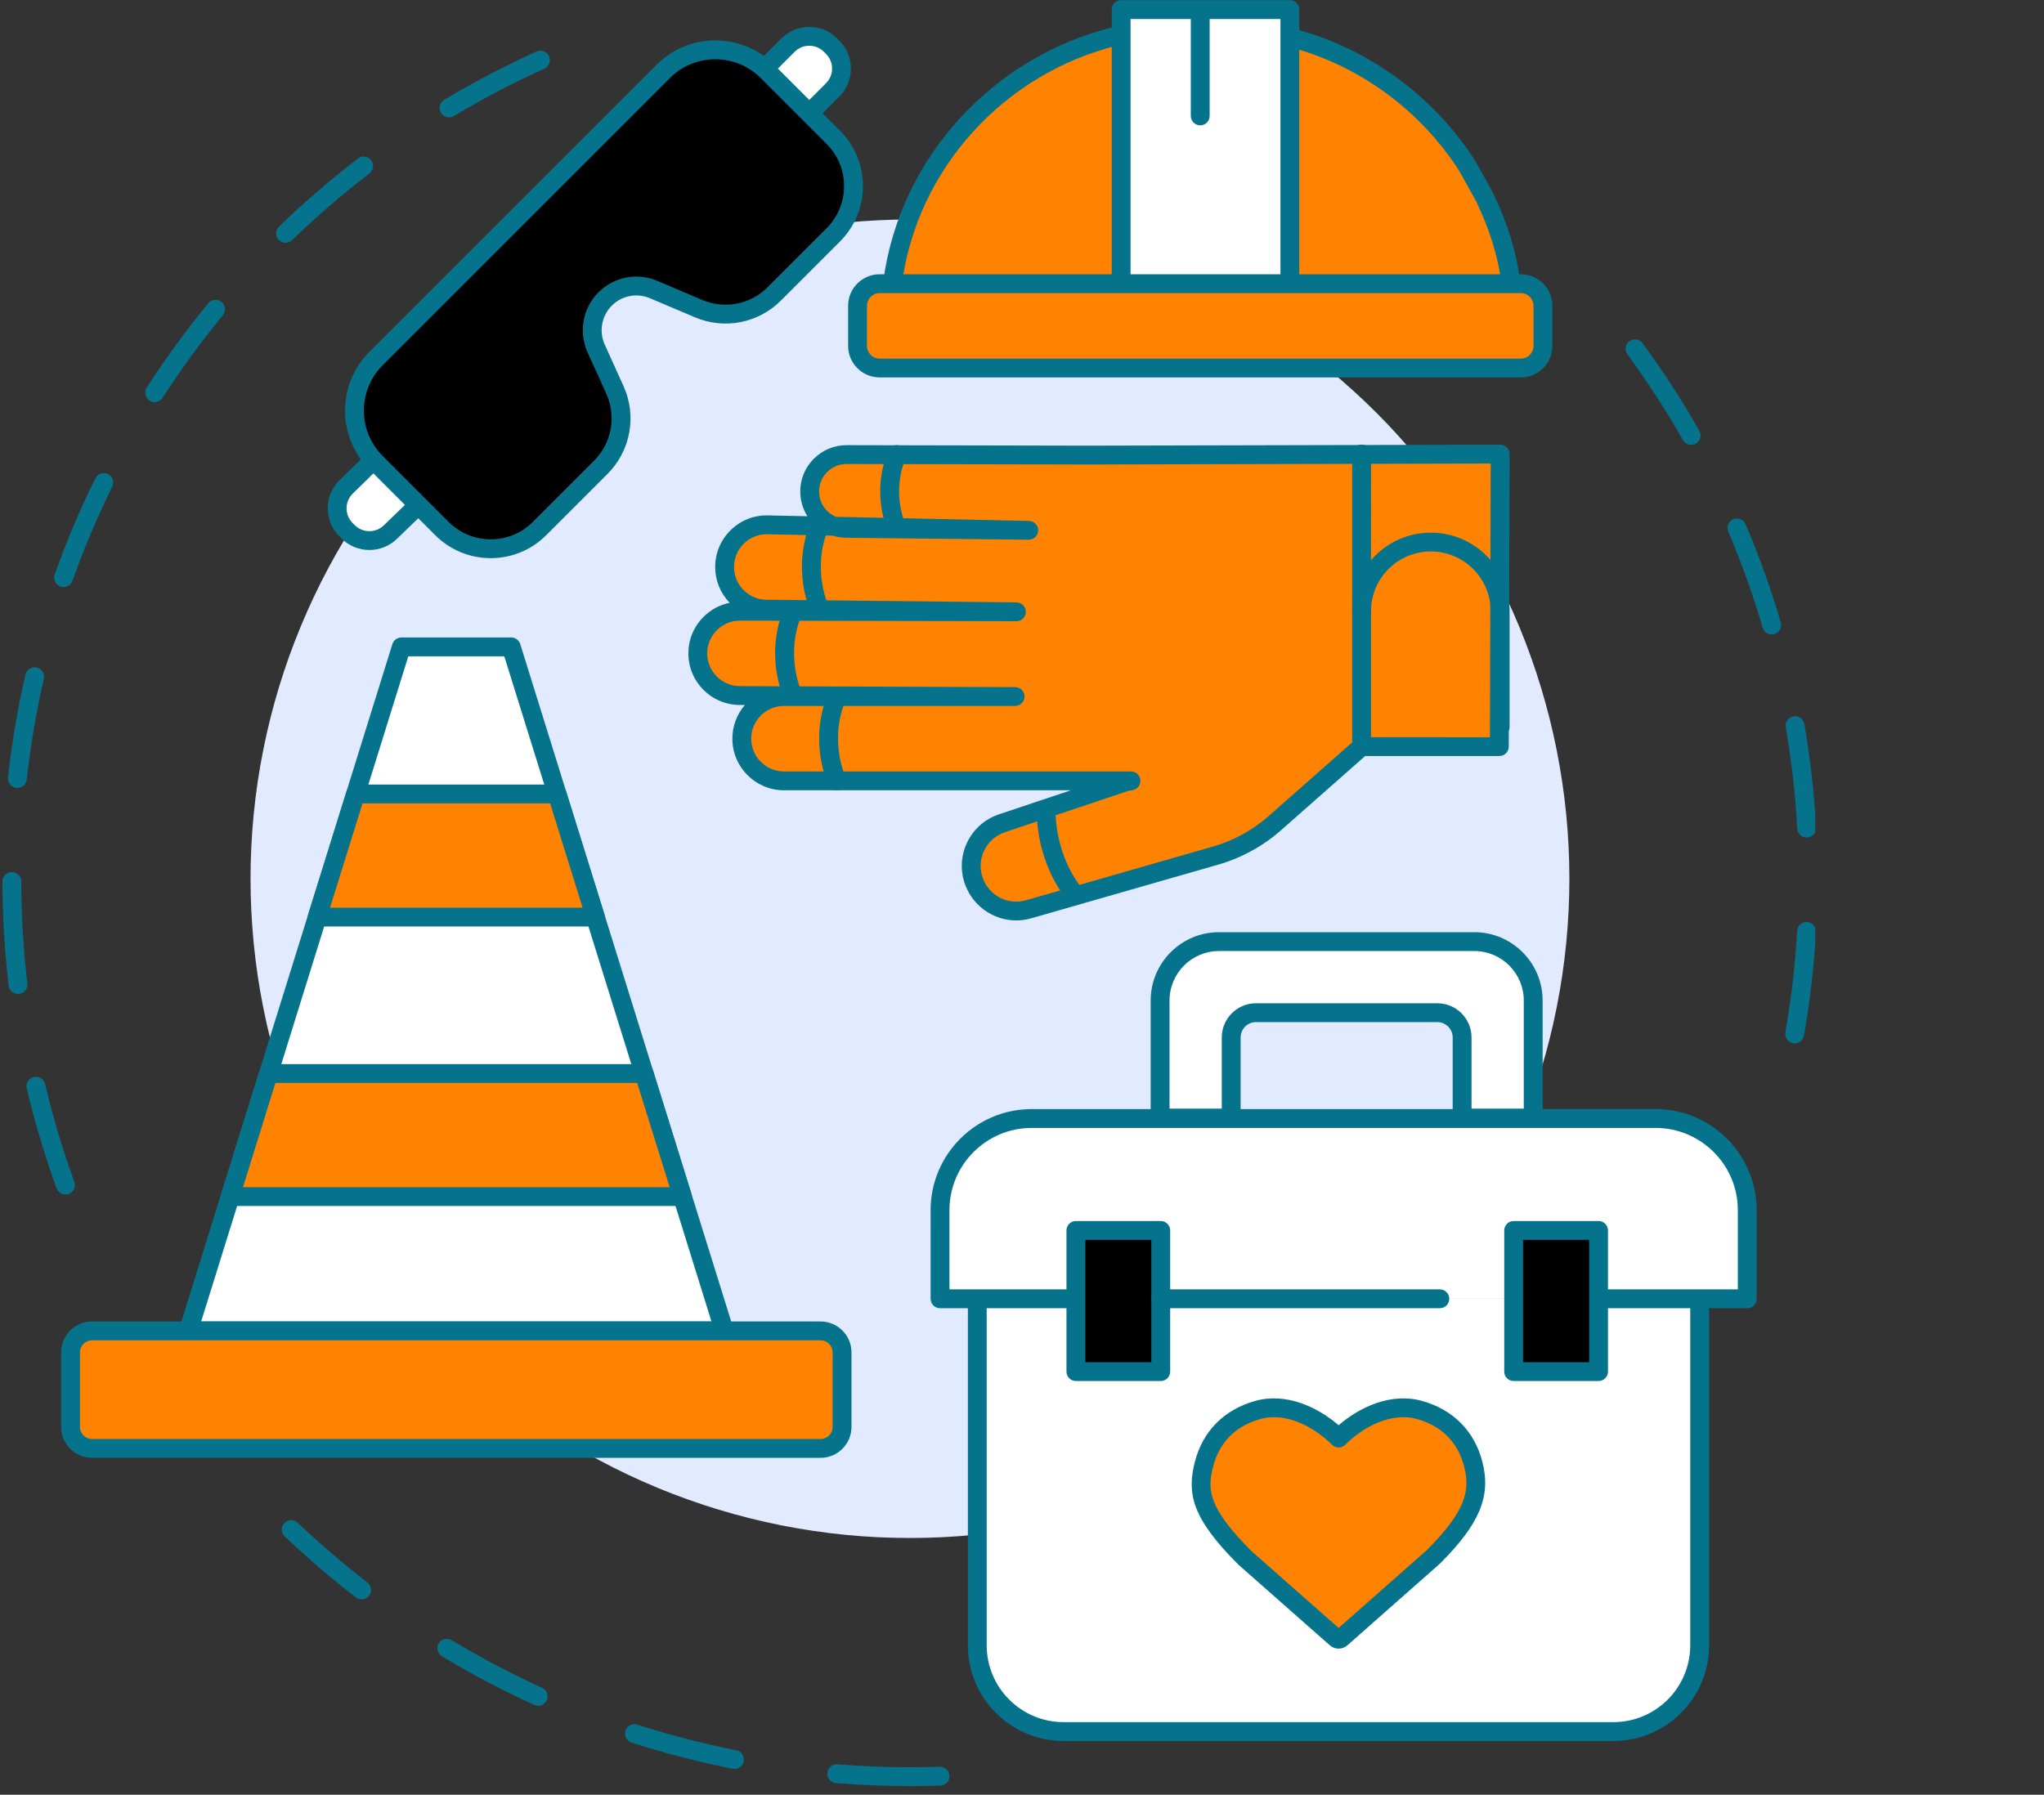 <svg xmlns="http://www.w3.org/2000/svg" xmlns:xlink="http://www.w3.org/1999/xlink" width="345" zoomAndPan="magnify" viewBox="0 0 258.75 227.25" height="303" preserveAspectRatio="xMidYMid meet" version="1.0"><rect x="0" y="0" width="258.75" height="227.25" fill="#333333" stroke="none"/><defs><g/><clipPath id="5949b1c38c"><path d="M 0.301 6 L 70 6 L 70 152 L 0.301 152 Z M 0.301 6 " clip-rule="nonzero"/></clipPath><clipPath id="c3446588d4"><path d="M 35 192 L 121 192 L 121 226.504 L 35 226.504 Z M 35 192 " clip-rule="nonzero"/></clipPath><clipPath id="e85356ffa7"><path d="M 205 42 L 229.793 42 L 229.793 133 L 205 133 Z M 205 42 " clip-rule="nonzero"/></clipPath></defs><g clip-path="url(#5949b1c38c)"><path fill="#05738c" d="M 8.285 151.254 C 7.797 151.254 7.34 150.953 7.164 150.469 C 5.668 146.344 4.395 142.086 3.387 137.812 C 3.234 137.172 3.629 136.527 4.273 136.379 C 4.914 136.227 5.555 136.621 5.707 137.262 C 6.695 141.445 7.941 145.613 9.406 149.652 C 9.633 150.273 9.312 150.957 8.691 151.184 C 8.559 151.23 8.422 151.254 8.285 151.254 Z M 2.277 125.859 C 1.68 125.859 1.164 125.414 1.094 124.805 C 0.582 120.461 0.316 116.027 0.305 111.625 C 0.301 110.965 0.836 110.43 1.492 110.43 C 1.496 110.43 1.496 110.43 1.496 110.43 C 2.152 110.43 2.688 110.961 2.691 111.617 C 2.703 115.93 2.961 120.273 3.461 124.527 C 3.539 125.184 3.07 125.773 2.418 125.852 C 2.371 125.859 2.324 125.859 2.277 125.859 Z M 2.199 99.766 C 2.156 99.766 2.109 99.762 2.066 99.758 C 1.41 99.684 0.938 99.094 1.012 98.441 C 1.496 94.074 2.242 89.691 3.223 85.422 C 3.371 84.781 4.012 84.379 4.652 84.527 C 5.293 84.676 5.695 85.312 5.547 85.957 C 4.586 90.137 3.859 94.426 3.383 98.703 C 3.316 99.312 2.797 99.766 2.199 99.766 Z M 8.047 74.328 C 7.914 74.328 7.781 74.309 7.648 74.262 C 7.027 74.039 6.703 73.355 6.926 72.738 C 8.395 68.602 10.125 64.508 12.066 60.566 C 12.359 59.977 13.074 59.734 13.664 60.023 C 14.258 60.316 14.5 61.031 14.207 61.621 C 12.309 65.48 10.613 69.488 9.172 73.535 C 9 74.023 8.539 74.328 8.047 74.328 Z M 19.578 50.914 C 19.359 50.914 19.133 50.852 18.934 50.723 C 18.379 50.363 18.223 49.625 18.578 49.074 C 20.957 45.387 23.574 41.797 26.363 38.402 C 26.781 37.895 27.531 37.82 28.043 38.238 C 28.551 38.656 28.625 39.41 28.207 39.918 C 25.477 43.242 22.91 46.758 20.582 50.367 C 20.355 50.719 19.973 50.914 19.578 50.914 Z M 36.141 30.742 C 35.832 30.742 35.52 30.621 35.285 30.379 C 34.828 29.906 34.84 29.152 35.312 28.695 C 38.469 25.641 41.832 22.738 45.312 20.07 C 45.832 19.668 46.582 19.766 46.984 20.289 C 47.383 20.812 47.285 21.562 46.762 21.961 C 43.355 24.578 40.062 27.418 36.973 30.406 C 36.738 30.633 36.441 30.742 36.141 30.742 Z M 56.844 14.863 C 56.438 14.863 56.043 14.656 55.816 14.281 C 55.48 13.719 55.664 12.984 56.227 12.645 C 59.992 10.391 63.93 8.328 67.922 6.523 C 68.523 6.254 69.23 6.52 69.5 7.121 C 69.773 7.723 69.504 8.426 68.906 8.699 C 64.996 10.465 61.141 12.484 57.453 14.691 C 57.262 14.809 57.051 14.863 56.844 14.863 Z M 56.844 14.863 " fill-opacity="1" fill-rule="nonzero"/></g><g clip-path="url(#c3446588d4)"><path fill="#05738c" d="M 115.191 226.156 C 112.07 226.156 108.922 226.027 105.828 225.777 C 105.172 225.727 104.684 225.152 104.734 224.492 C 104.789 223.836 105.363 223.348 106.02 223.402 C 109.051 223.645 112.133 223.77 115.191 223.77 C 116.445 223.77 117.711 223.75 118.957 223.707 C 119.617 223.688 120.168 224.203 120.188 224.859 C 120.211 225.52 119.695 226.07 119.035 226.094 C 117.766 226.133 116.469 226.156 115.191 226.156 Z M 92.977 223.984 C 92.898 223.984 92.82 223.977 92.742 223.961 C 88.434 223.109 84.129 221.996 79.953 220.648 C 79.328 220.449 78.98 219.777 79.184 219.148 C 79.387 218.523 80.059 218.176 80.684 218.379 C 84.773 219.695 88.988 220.785 93.207 221.621 C 93.852 221.75 94.273 222.379 94.145 223.023 C 94.031 223.594 93.531 223.984 92.977 223.984 Z M 68.129 215.988 C 67.961 215.988 67.793 215.953 67.633 215.879 C 63.645 214.062 59.711 211.992 55.949 209.723 C 55.387 209.383 55.203 208.648 55.543 208.086 C 55.883 207.52 56.617 207.34 57.18 207.68 C 60.863 209.902 64.715 211.93 68.625 213.711 C 69.223 213.984 69.488 214.691 69.215 215.289 C 69.016 215.73 68.582 215.988 68.129 215.988 Z M 45.777 202.512 C 45.523 202.512 45.266 202.434 45.051 202.266 C 41.93 199.855 38.898 197.258 36.039 194.539 C 35.562 194.086 35.543 193.332 35.996 192.852 C 36.449 192.375 37.207 192.355 37.684 192.809 C 40.484 195.473 43.453 198.02 46.508 200.375 C 47.027 200.777 47.125 201.527 46.723 202.051 C 46.488 202.355 46.133 202.512 45.777 202.512 Z M 45.777 202.512 " fill-opacity="1" fill-rule="nonzero"/></g><g clip-path="url(#e85356ffa7)"><path fill="#05738c" d="M 227.195 132.113 C 227.125 132.113 227.059 132.105 226.988 132.094 C 226.34 131.98 225.906 131.363 226.016 130.715 C 226.754 126.488 227.254 122.168 227.5 117.867 C 227.539 117.207 228.102 116.707 228.762 116.742 C 229.418 116.781 229.922 117.344 229.883 118.004 C 229.629 122.395 229.121 126.809 228.367 131.125 C 228.266 131.703 227.762 132.113 227.195 132.113 Z M 228.707 106.059 C 228.078 106.059 227.551 105.566 227.516 104.93 C 227.277 100.629 226.789 96.309 226.062 92.082 C 225.949 91.434 226.387 90.816 227.035 90.703 C 227.688 90.594 228.301 91.027 228.414 91.68 C 229.156 95.992 229.656 100.406 229.898 104.797 C 229.934 105.457 229.43 106.02 228.773 106.055 C 228.75 106.055 228.727 106.059 228.707 106.059 Z M 224.285 80.344 C 223.77 80.344 223.293 80.004 223.141 79.484 C 221.93 75.363 220.461 71.27 218.781 67.312 C 218.523 66.707 218.805 66.004 219.414 65.746 C 220.02 65.488 220.719 65.773 220.977 66.379 C 222.695 70.422 224.191 74.605 225.43 78.812 C 225.613 79.445 225.254 80.109 224.621 80.293 C 224.508 80.328 224.395 80.344 224.285 80.344 Z M 214.082 56.324 C 213.668 56.324 213.266 56.109 213.047 55.723 C 210.922 51.988 208.555 48.336 206.016 44.867 C 205.625 44.336 205.742 43.59 206.273 43.199 C 206.805 42.809 207.551 42.926 207.941 43.457 C 210.535 47 212.949 50.73 215.117 54.543 C 215.445 55.113 215.246 55.844 214.672 56.168 C 214.484 56.273 214.281 56.324 214.082 56.324 Z M 214.082 56.324 " fill-opacity="1" fill-rule="nonzero"/></g><path fill="#e2eaff" d="M 198.668 111.27 C 198.668 112.633 198.633 114 198.566 115.363 C 198.5 116.73 198.398 118.09 198.266 119.449 C 198.129 120.809 197.965 122.164 197.762 123.516 C 197.562 124.867 197.328 126.215 197.062 127.555 C 196.797 128.895 196.496 130.227 196.164 131.551 C 195.832 132.875 195.469 134.191 195.07 135.5 C 194.676 136.809 194.246 138.105 193.785 139.391 C 193.328 140.676 192.836 141.949 192.312 143.211 C 191.789 144.477 191.234 145.723 190.652 146.957 C 190.066 148.195 189.453 149.414 188.809 150.617 C 188.164 151.824 187.492 153.012 186.789 154.184 C 186.086 155.355 185.355 156.508 184.598 157.645 C 183.84 158.781 183.055 159.898 182.238 160.996 C 181.426 162.094 180.586 163.168 179.719 164.227 C 178.852 165.281 177.961 166.316 177.043 167.328 C 176.125 168.34 175.184 169.328 174.219 170.293 C 173.25 171.262 172.262 172.203 171.25 173.121 C 170.238 174.035 169.203 174.93 168.148 175.797 C 167.09 176.664 166.016 177.504 164.918 178.316 C 163.82 179.129 162.703 179.918 161.566 180.676 C 160.43 181.434 159.277 182.164 158.105 182.867 C 156.934 183.57 155.746 184.242 154.539 184.887 C 153.336 185.531 152.117 186.145 150.883 186.73 C 149.645 187.312 148.398 187.867 147.137 188.391 C 145.875 188.914 144.598 189.402 143.312 189.863 C 142.027 190.324 140.73 190.754 139.422 191.148 C 138.113 191.547 136.797 191.91 135.473 192.242 C 134.148 192.574 132.816 192.875 131.477 193.141 C 130.137 193.406 128.789 193.641 127.438 193.84 C 126.086 194.039 124.73 194.207 123.371 194.344 C 122.012 194.477 120.652 194.578 119.285 194.645 C 117.922 194.711 116.555 194.742 115.191 194.742 C 113.824 194.742 112.457 194.711 111.094 194.645 C 109.73 194.578 108.367 194.477 107.008 194.344 C 105.648 194.207 104.293 194.039 102.941 193.84 C 101.59 193.641 100.246 193.406 98.906 193.141 C 97.566 192.875 96.234 192.574 94.906 192.242 C 93.582 191.91 92.266 191.547 90.957 191.148 C 89.652 190.754 88.355 190.324 87.066 189.863 C 85.781 189.402 84.508 188.914 83.246 188.391 C 81.984 187.867 80.734 187.312 79.5 186.73 C 78.266 186.145 77.047 185.531 75.84 184.887 C 74.637 184.242 73.445 183.57 72.273 182.867 C 71.102 182.164 69.949 181.434 68.812 180.676 C 67.68 179.918 66.562 179.129 65.465 178.316 C 64.367 177.504 63.289 176.664 62.234 175.797 C 61.18 174.93 60.145 174.035 59.133 173.121 C 58.121 172.203 57.129 171.262 56.164 170.293 C 55.199 169.328 54.258 168.34 53.34 167.328 C 52.422 166.316 51.531 165.281 50.664 164.227 C 49.797 163.168 48.957 162.094 48.141 160.996 C 47.328 159.898 46.543 158.781 45.781 157.645 C 45.023 156.508 44.293 155.355 43.59 154.184 C 42.887 153.012 42.215 151.824 41.57 150.617 C 40.926 149.414 40.312 148.195 39.73 146.957 C 39.145 145.723 38.59 144.477 38.07 143.211 C 37.547 141.949 37.055 140.676 36.594 139.391 C 36.133 138.105 35.707 136.809 35.309 135.5 C 34.914 134.191 34.547 132.875 34.215 131.551 C 33.883 130.227 33.586 128.895 33.32 127.555 C 33.051 126.215 32.82 124.867 32.617 123.516 C 32.418 122.164 32.25 120.809 32.117 119.449 C 31.984 118.09 31.883 116.73 31.816 115.363 C 31.746 114 31.715 112.633 31.715 111.27 C 31.715 109.902 31.746 108.535 31.816 107.172 C 31.883 105.809 31.984 104.445 32.117 103.086 C 32.25 101.727 32.418 100.371 32.617 99.02 C 32.82 97.668 33.051 96.324 33.32 94.984 C 33.586 93.645 33.883 92.309 34.215 90.984 C 34.547 89.66 34.914 88.344 35.309 87.035 C 35.707 85.73 36.133 84.434 36.594 83.145 C 37.055 81.859 37.547 80.586 38.07 79.324 C 38.59 78.062 39.145 76.812 39.73 75.578 C 40.312 74.344 40.926 73.121 41.57 71.918 C 42.215 70.715 42.887 69.523 43.59 68.352 C 44.293 67.18 45.023 66.027 45.781 64.891 C 46.543 63.754 47.328 62.641 48.141 61.543 C 48.957 60.445 49.797 59.367 50.664 58.312 C 51.531 57.254 52.422 56.223 53.34 55.211 C 54.258 54.195 55.199 53.207 56.164 52.242 C 57.129 51.277 58.121 50.332 59.133 49.418 C 60.145 48.5 61.18 47.605 62.234 46.742 C 63.289 45.875 64.367 45.035 65.465 44.219 C 66.562 43.406 67.68 42.621 68.812 41.859 C 69.949 41.102 71.102 40.371 72.273 39.668 C 73.445 38.965 74.637 38.293 75.84 37.648 C 77.047 37.004 78.266 36.391 79.5 35.809 C 80.734 35.223 81.984 34.668 83.246 34.145 C 84.508 33.625 85.781 33.133 87.066 32.672 C 88.355 32.211 89.652 31.781 90.957 31.387 C 92.266 30.988 93.582 30.625 94.906 30.293 C 96.234 29.961 97.566 29.664 98.906 29.395 C 100.246 29.129 101.59 28.895 102.941 28.695 C 104.293 28.496 105.648 28.328 107.008 28.195 C 108.367 28.059 109.73 27.961 111.094 27.895 C 112.457 27.824 113.824 27.793 115.191 27.793 C 116.555 27.793 117.922 27.824 119.285 27.895 C 120.652 27.961 122.012 28.059 123.371 28.195 C 124.73 28.328 126.086 28.496 127.438 28.695 C 128.789 28.895 130.137 29.129 131.477 29.395 C 132.816 29.664 134.148 29.961 135.473 30.293 C 136.797 30.625 138.113 30.988 139.422 31.387 C 140.73 31.781 142.027 32.211 143.312 32.672 C 144.598 33.133 145.875 33.625 147.137 34.145 C 148.398 34.668 149.645 35.223 150.883 35.809 C 152.117 36.391 153.336 37.004 154.539 37.648 C 155.746 38.293 156.934 38.965 158.105 39.668 C 159.277 40.371 160.43 41.102 161.566 41.859 C 162.703 42.621 163.82 43.406 164.918 44.219 C 166.016 45.035 167.09 45.875 168.148 46.742 C 169.203 47.605 170.238 48.5 171.25 49.418 C 172.262 50.332 173.25 51.277 174.219 52.242 C 175.184 53.207 176.125 54.195 177.043 55.211 C 177.961 56.223 178.852 57.254 179.719 58.312 C 180.586 59.367 181.426 60.445 182.238 61.543 C 183.055 62.641 183.84 63.754 184.598 64.891 C 185.355 66.027 186.086 67.18 186.789 68.352 C 187.492 69.523 188.164 70.715 188.809 71.918 C 189.453 73.121 190.066 74.344 190.652 75.578 C 191.234 76.812 191.789 78.062 192.312 79.324 C 192.836 80.586 193.328 81.859 193.785 83.145 C 194.246 84.434 194.676 85.73 195.07 87.035 C 195.469 88.344 195.832 89.66 196.164 90.984 C 196.496 92.309 196.797 93.645 197.062 94.984 C 197.328 96.324 197.562 97.668 197.762 99.02 C 197.965 100.371 198.129 101.727 198.266 103.086 C 198.398 104.445 198.5 105.809 198.566 107.172 C 198.633 108.535 198.668 109.902 198.668 111.27 Z M 198.668 111.27 " fill-opacity="1" fill-rule="nonzero"/><path fill="#ffffff" d="M 50.809 81.91 L 23.844 168.52 L 91.688 168.52 L 64.719 81.91 Z M 50.809 81.91 " fill-opacity="1" fill-rule="nonzero"/><path fill="#05738c" d="M 91.688 169.715 L 23.844 169.715 C 23.465 169.715 23.105 169.535 22.883 169.227 C 22.656 168.922 22.59 168.527 22.703 168.168 L 49.672 81.555 C 49.824 81.059 50.289 80.719 50.809 80.719 L 64.719 80.719 C 65.242 80.719 65.703 81.059 65.859 81.555 L 92.824 168.168 C 92.938 168.527 92.871 168.922 92.645 169.227 C 92.422 169.535 92.066 169.715 91.688 169.715 Z M 25.465 167.328 L 90.066 167.328 L 63.84 83.102 L 51.688 83.102 Z M 25.465 167.328 " fill-opacity="1" fill-rule="nonzero"/><path fill="#ff8300" d="M 70.52 100.535 L 45.012 100.535 L 40.156 116.121 L 75.371 116.121 Z M 70.52 100.535 " fill-opacity="1" fill-rule="nonzero"/><path fill="#05738c" d="M 75.371 117.312 L 40.156 117.312 C 39.777 117.312 39.422 117.133 39.199 116.828 C 38.973 116.523 38.906 116.129 39.02 115.766 L 43.871 100.18 C 44.027 99.68 44.488 99.34 45.012 99.34 L 70.52 99.34 C 71.039 99.34 71.5 99.68 71.656 100.18 L 76.512 115.766 C 76.621 116.129 76.555 116.523 76.332 116.828 C 76.105 117.133 75.75 117.312 75.371 117.312 Z M 41.777 114.93 L 73.75 114.93 L 69.641 101.727 L 45.891 101.727 Z M 41.777 114.93 " fill-opacity="1" fill-rule="nonzero"/><path fill="#ff8300" d="M 86.391 151.516 L 29.137 151.516 L 33.992 135.93 L 81.539 135.93 Z M 86.391 151.516 " fill-opacity="1" fill-rule="nonzero"/><path fill="#05738c" d="M 86.391 152.707 L 29.137 152.707 C 28.758 152.707 28.402 152.527 28.176 152.223 C 27.953 151.918 27.887 151.523 28 151.16 L 32.852 135.574 C 33.008 135.074 33.469 134.734 33.992 134.734 L 81.539 134.734 C 82.059 134.734 82.523 135.074 82.676 135.574 L 87.531 151.16 C 87.645 151.523 87.578 151.918 87.352 152.223 C 87.129 152.527 86.77 152.707 86.391 152.707 Z M 30.758 150.324 L 84.77 150.324 L 80.66 137.121 L 34.867 137.121 Z M 30.758 150.324 " fill-opacity="1" fill-rule="nonzero"/><path fill="#ff8300" d="M 103.879 168.52 L 11.648 168.52 C 10.148 168.52 8.934 169.738 8.934 171.238 L 8.934 180.684 C 8.934 182.184 10.148 183.402 11.648 183.402 L 103.879 183.402 C 105.379 183.402 106.594 182.184 106.594 180.684 L 106.594 171.238 C 106.594 169.738 105.379 168.52 103.879 168.52 Z M 103.879 168.52 " fill-opacity="1" fill-rule="nonzero"/><path fill="#05738c" d="M 103.879 184.594 L 11.648 184.594 C 9.496 184.594 7.742 182.84 7.742 180.684 L 7.742 171.238 C 7.742 169.082 9.496 167.328 11.648 167.328 L 103.879 167.328 C 106.035 167.328 107.789 169.082 107.789 171.238 L 107.789 180.684 C 107.789 182.84 106.035 184.594 103.879 184.594 Z M 11.648 169.715 C 10.809 169.715 10.125 170.398 10.125 171.238 L 10.125 180.684 C 10.125 181.523 10.809 182.207 11.648 182.207 L 103.879 182.207 C 104.719 182.207 105.402 181.523 105.402 180.684 L 105.402 171.238 C 105.402 170.398 104.719 169.715 103.879 169.715 Z M 11.648 169.715 " fill-opacity="1" fill-rule="nonzero"/><path fill="#ff8300" d="M 112.988 35.824 C 114.988 20.496 126.641 8.09 141.426 4.543 L 163.328 4.746 C 172.641 7.109 180.789 13.207 185.801 21.109 L 187.91 24.91 C 189.578 28.383 190.754 31.859 191.27 35.824 Z M 112.988 35.824 " fill-opacity="1" fill-rule="nonzero"/><path fill="#05738c" d="M 191.27 37.02 C 190.68 37.02 190.168 36.582 190.09 35.98 C 189.625 32.445 188.598 29.102 186.848 25.461 L 184.773 21.719 C 179.84 13.953 171.973 8.207 163.172 5.938 L 141.562 5.734 C 127.07 9.273 116.07 21.41 114.172 35.98 C 114.086 36.633 113.488 37.094 112.836 37.008 C 112.184 36.922 111.723 36.324 111.805 35.672 C 113.84 20.082 125.633 7.105 141.148 3.383 C 141.242 3.359 141.344 3.348 141.438 3.348 L 163.336 3.555 C 163.434 3.555 163.527 3.57 163.621 3.594 C 173.07 5.988 181.523 12.137 186.809 20.469 C 186.82 20.488 186.832 20.508 186.844 20.531 L 188.953 24.332 C 188.965 24.352 188.977 24.375 188.984 24.395 C 190.855 28.285 191.957 31.871 192.453 35.672 C 192.539 36.324 192.078 36.922 191.426 37.008 C 191.375 37.016 191.32 37.02 191.27 37.02 Z M 191.27 37.02 " fill-opacity="1" fill-rule="nonzero"/><path fill="#ffffff" d="M 141.926 35.918 L 141.926 1.215 L 163.281 1.215 L 163.281 35.918 Z M 141.926 35.918 " fill-opacity="1" fill-rule="nonzero"/><path fill="#05738c" d="M 163.281 37.113 C 162.625 37.113 162.09 36.578 162.09 35.922 L 162.09 2.406 L 143.117 2.406 L 143.117 35.918 C 143.117 36.578 142.586 37.113 141.926 37.113 C 141.266 37.113 140.734 36.578 140.734 35.918 L 140.734 1.215 C 140.734 0.555 141.266 0.023 141.926 0.023 L 163.281 0.023 C 163.941 0.023 164.477 0.555 164.477 1.215 L 164.477 35.918 C 164.477 36.578 163.941 37.113 163.281 37.113 Z M 163.281 37.113 " fill-opacity="1" fill-rule="nonzero"/><path fill="#ffffff" d="M 47.285 58.262 L 43.797 61.668 C 42.305 63.16 42.305 65.578 43.797 67.07 L 44.059 67.332 C 45.551 68.824 47.969 68.824 49.461 67.332 L 52.945 63.965 Z M 47.285 58.262 " fill-opacity="1" fill-rule="nonzero"/><path fill="#05738c" d="M 46.758 69.641 C 45.477 69.641 44.191 69.152 43.215 68.176 L 42.949 67.91 C 41 65.961 41 62.781 42.953 60.824 C 42.957 60.82 42.961 60.82 42.965 60.816 L 46.453 57.41 C 46.926 56.949 47.68 56.957 48.141 57.43 C 48.602 57.902 48.59 58.656 48.117 59.117 L 44.637 62.516 C 43.617 63.543 43.617 65.203 44.641 66.227 L 44.902 66.492 C 45.926 67.516 47.594 67.516 48.617 66.488 C 48.621 66.484 48.625 66.48 48.633 66.477 L 52.113 63.105 C 52.59 62.648 53.344 62.664 53.801 63.137 C 54.258 63.609 54.246 64.363 53.773 64.824 L 50.297 68.184 C 49.32 69.156 48.039 69.641 46.758 69.641 Z M 46.758 69.641 " fill-opacity="1" fill-rule="nonzero"/><path fill="#ffffff" d="M 96.781 8.684 L 99.746 5.723 C 101.238 4.23 103.656 4.23 105.148 5.723 L 105.406 5.98 C 106.898 7.473 106.898 9.891 105.406 11.383 L 102.445 14.344 Z M 96.781 8.684 " fill-opacity="1" fill-rule="nonzero"/><path fill="#05738c" d="M 102.445 15.539 C 102.141 15.539 101.832 15.422 101.602 15.188 C 101.137 14.723 101.137 13.969 101.602 13.5 L 104.562 10.539 C 105.059 10.043 105.332 9.383 105.332 8.684 C 105.332 7.98 105.059 7.32 104.562 6.824 L 104.305 6.566 C 103.809 6.066 103.148 5.793 102.445 5.793 C 101.746 5.793 101.086 6.066 100.59 6.566 L 97.625 9.527 C 97.16 9.992 96.402 9.992 95.938 9.527 C 95.473 9.059 95.473 8.305 95.938 7.84 L 98.902 4.879 C 99.848 3.93 101.105 3.41 102.445 3.41 C 103.785 3.41 105.043 3.93 105.988 4.879 L 106.25 5.141 C 108.207 7.094 108.207 10.273 106.25 12.227 L 103.289 15.188 C 103.055 15.422 102.75 15.539 102.445 15.539 Z M 102.445 15.539 " fill-opacity="1" fill-rule="nonzero"/><path fill="#ff8300" d="M 143.176 98.875 L 99.242 98.875 C 96.293 98.871 93.902 96.484 93.906 93.535 C 93.902 90.586 96.293 88.195 99.242 88.195 L 128.504 88.195 L 93.676 88.07 C 90.727 88.07 88.336 85.68 88.336 82.73 C 88.336 79.785 90.727 77.395 93.676 77.395 L 128.664 77.465 L 97.066 77.129 C 94.117 77.129 91.727 74.738 91.727 71.789 C 91.727 68.844 94.117 66.449 97.066 66.449 L 130.234 67.148 L 107.168 66.898 C 104.59 66.898 102.496 64.809 102.5 62.23 C 102.496 59.652 104.59 57.559 107.168 57.559 L 137.777 57.621 L 189.902 57.496 L 189.801 94.539 L 172.363 94.539 L 161.367 104.242 C 159.219 106.137 156.68 107.527 153.93 108.32 L 130.23 115.129 C 127.379 115.949 124.379 114.449 123.324 111.68 C 122.168 108.648 123.77 105.27 126.844 104.238 L 142.52 98.996 Z M 143.176 98.875 " fill-opacity="1" fill-rule="nonzero"/><path fill="#05738c" d="M 128.648 116.547 C 127.59 116.547 126.539 116.301 125.57 115.816 C 124.02 115.043 122.828 113.723 122.211 112.105 C 121.535 110.332 121.609 108.414 122.418 106.699 C 123.23 104.988 124.668 103.711 126.465 103.109 L 135.559 100.066 L 99.242 100.066 C 95.641 100.066 92.711 97.137 92.711 93.535 C 92.711 91.949 93.27 90.453 94.297 89.266 L 93.672 89.266 C 91.93 89.262 90.289 88.582 89.055 87.352 C 87.82 86.117 87.141 84.477 87.145 82.73 C 87.141 80.988 87.82 79.348 89.055 78.113 C 89.977 77.191 91.121 76.582 92.371 76.328 C 91.184 75.105 90.535 73.496 90.535 71.789 C 90.535 70.047 91.215 68.406 92.449 67.172 C 93.684 65.938 95.32 65.258 97.066 65.258 C 97.074 65.258 97.082 65.258 97.094 65.258 L 102.211 65.367 C 101.621 64.438 101.305 63.355 101.305 62.23 C 101.305 60.664 101.914 59.191 103.023 58.086 C 104.129 56.977 105.602 56.367 107.168 56.367 L 137.781 56.43 L 189.898 56.305 C 189.902 56.305 189.902 56.305 189.902 56.305 C 190.219 56.305 190.523 56.43 190.746 56.652 C 190.973 56.875 191.098 57.18 191.098 57.5 L 190.992 94.543 C 190.992 95.199 190.457 95.73 189.801 95.73 L 172.816 95.73 L 162.156 105.137 C 159.891 107.133 157.16 108.633 154.258 109.469 L 130.559 116.273 C 129.93 116.457 129.289 116.547 128.648 116.547 Z M 142.82 100.152 L 127.223 105.371 C 126.047 105.766 125.105 106.598 124.574 107.723 C 124.047 108.84 123.996 110.098 124.438 111.254 C 125.281 113.461 127.629 114.637 129.898 113.984 L 153.598 107.176 C 156.164 106.438 158.574 105.113 160.578 103.348 L 171.574 93.645 C 171.793 93.453 172.074 93.344 172.363 93.344 L 188.609 93.348 L 188.707 58.691 L 137.781 58.816 L 107.168 58.754 C 106.238 58.754 105.367 59.113 104.711 59.77 C 104.051 60.426 103.691 61.301 103.691 62.23 C 103.691 63.16 104.051 64.031 104.707 64.688 C 105.035 65.016 105.418 65.27 105.832 65.441 L 130.258 65.957 C 130.914 65.969 131.438 66.512 131.426 67.168 C 131.414 67.82 130.883 68.34 130.234 68.34 C 130.23 68.34 130.223 68.34 130.219 68.34 L 107.16 68.094 C 106.551 68.094 105.953 68 105.387 67.82 L 97.055 67.645 C 95.953 67.648 94.914 68.078 94.133 68.859 C 93.352 69.641 92.922 70.684 92.922 71.789 C 92.922 72.898 93.352 73.938 94.133 74.723 C 94.918 75.504 95.961 75.938 97.066 75.938 C 97.07 75.938 97.074 75.938 97.078 75.938 L 128.68 76.273 C 129.336 76.281 129.863 76.816 129.859 77.473 C 129.855 78.129 129.32 78.66 128.664 78.66 L 93.672 78.586 C 92.566 78.586 91.527 79.016 90.742 79.801 C 89.961 80.582 89.527 81.625 89.527 82.73 C 89.527 83.84 89.961 84.879 90.742 85.664 C 91.523 86.445 92.566 86.879 93.676 86.879 L 128.508 87.004 C 129.164 87.004 129.695 87.539 129.695 88.199 C 129.695 88.855 129.16 89.387 128.504 89.387 L 99.242 89.387 C 98.137 89.387 97.094 89.82 96.312 90.602 C 95.527 91.387 95.098 92.426 95.098 93.535 C 95.098 95.82 96.957 97.68 99.242 97.68 L 143.176 97.68 C 143.789 97.68 144.305 98.148 144.363 98.762 C 144.418 99.375 144 99.934 143.395 100.047 Z M 142.82 100.152 " fill-opacity="1" fill-rule="nonzero"/><path fill="#ff8300" d="M 192.523 46.598 L 111.352 46.598 C 109.809 46.598 108.555 45.348 108.555 43.801 L 108.555 38.719 C 108.555 37.172 109.809 35.918 111.352 35.918 L 192.523 35.918 C 194.066 35.918 195.316 37.172 195.316 38.719 L 195.316 43.801 C 195.316 45.348 194.066 46.598 192.523 46.598 Z M 192.523 46.598 " fill-opacity="1" fill-rule="nonzero"/><path fill="#05738c" d="M 192.523 47.789 L 111.352 47.789 C 109.152 47.789 107.363 46 107.363 43.801 L 107.363 38.719 C 107.363 36.516 109.152 34.727 111.352 34.727 L 192.523 34.727 C 194.723 34.727 196.512 36.516 196.512 38.719 L 196.512 43.801 C 196.512 46 194.723 47.789 192.523 47.789 Z M 111.352 37.113 C 110.469 37.113 109.75 37.832 109.75 38.719 L 109.75 43.801 C 109.75 44.688 110.469 45.406 111.352 45.406 L 192.523 45.406 C 193.406 45.406 194.125 44.688 194.125 43.801 L 194.125 38.719 C 194.125 37.832 193.406 37.113 192.523 37.113 Z M 111.352 37.113 " fill-opacity="1" fill-rule="nonzero"/><path fill="#05738c" d="M 151.938 15.871 C 151.277 15.871 150.742 15.336 150.742 14.676 L 150.742 1.328 C 150.742 0.672 151.277 0.137 151.938 0.137 C 152.594 0.137 153.129 0.672 153.129 1.328 L 153.129 14.676 C 153.129 15.336 152.594 15.871 151.938 15.871 Z M 151.938 15.871 " fill-opacity="1" fill-rule="nonzero"/><path fill="#000000" d="M 105.488 29.738 L 98.016 37.211 C 95.5 39.73 91.707 40.465 88.43 39.078 L 82.742 36.664 C 80.645 35.773 78.215 36.246 76.605 37.859 C 74.957 39.504 74.504 41.996 75.465 44.117 L 77.848 49.383 C 79.348 52.695 78.637 56.59 76.066 59.16 L 68.297 66.93 C 64.887 70.34 59.355 70.34 55.945 66.93 L 47.598 58.582 C 43.961 54.941 43.961 49.043 47.598 45.402 L 83.961 9.039 C 87.598 5.402 93.5 5.402 97.141 9.039 L 105.488 17.387 C 108.898 20.797 108.898 26.328 105.488 29.738 Z M 105.488 29.738 " fill-opacity="1" fill-rule="nonzero"/><path fill="#05738c" d="M 62.121 70.676 C 59.578 70.676 57.039 69.707 55.102 67.773 L 46.754 59.426 C 42.656 55.328 42.656 48.656 46.754 44.559 L 83.117 8.195 C 85.102 6.211 87.742 5.117 90.551 5.117 C 93.355 5.117 95.996 6.211 97.984 8.195 L 106.332 16.543 C 108.207 18.418 109.238 20.91 109.238 23.562 C 109.238 26.215 108.207 28.707 106.332 30.582 L 98.859 38.055 C 95.984 40.93 91.707 41.762 87.965 40.176 L 82.277 37.762 C 80.617 37.059 78.723 37.426 77.449 38.699 C 76.16 39.988 75.801 41.969 76.551 43.625 L 78.934 48.891 C 79.77 50.738 80.02 52.77 79.656 54.762 C 79.293 56.758 78.344 58.57 76.91 60.004 L 69.141 67.773 C 67.207 69.707 64.664 70.676 62.121 70.676 Z M 90.551 7.504 C 88.379 7.504 86.336 8.348 84.801 9.883 L 48.441 46.246 C 45.273 49.414 45.273 54.57 48.441 57.738 L 56.789 66.086 C 59.73 69.027 64.512 69.027 67.453 66.086 L 75.223 58.316 C 77.43 56.109 78.047 52.719 76.762 49.875 L 74.379 44.609 C 73.219 42.051 73.773 39 75.762 37.016 C 77.727 35.051 80.648 34.48 83.207 35.566 L 88.895 37.98 C 91.738 39.184 94.988 38.555 97.172 36.371 L 104.645 28.895 C 106.07 27.473 106.852 25.578 106.852 23.562 C 106.852 21.551 106.07 19.656 104.645 18.23 L 96.297 9.883 C 94.762 8.348 92.719 7.504 90.551 7.504 Z M 90.551 7.504 " fill-opacity="1" fill-rule="nonzero"/><path fill="#05738c" d="M 172.363 95.73 C 171.707 95.73 171.172 95.195 171.172 94.539 L 171.172 77.406 C 171.172 74.746 172.207 72.242 174.09 70.359 C 175.969 68.48 178.473 67.445 181.133 67.445 C 186.629 67.445 191.098 71.914 191.098 77.406 L 191.098 92.039 C 191.098 92.695 190.562 93.23 189.906 93.23 C 189.246 93.23 188.711 92.695 188.711 92.039 L 188.711 77.406 C 188.711 73.23 185.312 69.832 181.133 69.828 C 179.109 69.828 177.207 70.617 175.773 72.047 C 174.344 73.48 173.555 75.383 173.555 77.406 L 173.555 94.539 C 173.555 95.195 173.023 95.73 172.363 95.73 Z M 172.363 95.73 " fill-opacity="1" fill-rule="nonzero"/><path fill="#05738c" d="M 172.363 78.602 C 171.703 78.602 171.168 78.066 171.168 77.406 L 171.172 57.496 C 171.172 56.836 171.707 56.301 172.363 56.301 C 173.023 56.301 173.559 56.836 173.559 57.496 L 173.555 77.406 C 173.555 78.066 173.02 78.602 172.363 78.602 Z M 172.363 78.602 " fill-opacity="1" fill-rule="nonzero"/><path fill="#05738c" d="M 105.945 100.066 C 105.504 100.066 105.078 99.816 104.871 99.391 C 104.766 99.168 102.285 93.855 104.848 87.734 C 105.102 87.129 105.801 86.84 106.406 87.094 C 107.016 87.348 107.301 88.047 107.047 88.656 C 104.91 93.762 107.004 98.316 107.027 98.363 C 107.305 98.957 107.051 99.668 106.461 99.949 C 106.293 100.027 106.117 100.066 105.945 100.066 Z M 105.945 100.066 " fill-opacity="1" fill-rule="nonzero"/><path fill="#05738c" d="M 136.172 114.562 C 135.855 114.562 135.539 114.438 135.305 114.191 C 135.141 114.02 131.301 109.871 131.219 102.52 C 131.211 101.859 131.738 101.32 132.398 101.312 C 132.402 101.312 132.406 101.312 132.41 101.312 C 133.062 101.312 133.598 101.84 133.605 102.492 C 133.676 108.867 137.008 112.52 137.043 112.555 C 137.488 113.035 137.465 113.789 136.988 114.242 C 136.758 114.457 136.461 114.562 136.172 114.562 Z M 136.172 114.562 " fill-opacity="1" fill-rule="nonzero"/><path fill="#05738c" d="M 100.379 89.262 C 99.934 89.262 99.508 89.016 99.305 88.586 C 99.195 88.363 96.715 83.055 99.277 76.934 C 99.531 76.324 100.23 76.039 100.84 76.293 C 101.445 76.547 101.734 77.246 101.48 77.852 C 99.344 82.957 101.434 87.516 101.457 87.559 C 101.738 88.156 101.484 88.867 100.891 89.148 C 100.727 89.227 100.551 89.262 100.379 89.262 Z M 100.379 89.262 " fill-opacity="1" fill-rule="nonzero"/><path fill="#05738c" d="M 103.77 78.32 C 103.328 78.32 102.902 78.074 102.695 77.645 C 102.59 77.422 100.109 72.113 102.672 65.988 C 102.926 65.383 103.625 65.098 104.23 65.352 C 104.84 65.605 105.125 66.305 104.871 66.91 C 102.734 72.016 104.828 76.574 104.848 76.617 C 105.129 77.211 104.875 77.922 104.281 78.207 C 104.117 78.285 103.941 78.32 103.77 78.32 Z M 103.77 78.32 " fill-opacity="1" fill-rule="nonzero"/><path fill="#05738c" d="M 113.547 68.094 C 113.102 68.094 112.676 67.844 112.473 67.418 C 112.375 67.219 110.18 62.516 112.445 57.098 C 112.699 56.492 113.398 56.203 114.008 56.457 C 114.613 56.715 114.902 57.41 114.648 58.02 C 112.805 62.422 114.605 66.352 114.625 66.391 C 114.902 66.984 114.652 67.695 114.059 67.977 C 113.891 68.055 113.719 68.094 113.547 68.094 Z M 113.547 68.094 " fill-opacity="1" fill-rule="nonzero"/><path fill="#ffffff" d="M 215.164 164.457 L 215.164 208.332 C 215.164 214.363 210.273 219.254 204.242 219.254 L 134.633 219.254 C 128.602 219.254 123.715 214.363 123.715 208.332 L 123.715 164.457 Z M 215.164 164.457 " fill-opacity="1" fill-rule="nonzero"/><path fill="#05738c" d="M 204.242 220.445 L 134.633 220.445 C 127.957 220.445 122.523 215.012 122.523 208.332 L 122.523 164.457 C 122.523 163.797 123.055 163.262 123.715 163.262 C 124.371 163.262 124.906 163.797 124.906 164.457 L 124.906 208.332 C 124.906 213.695 129.27 218.059 134.633 218.059 L 204.242 218.059 C 209.605 218.059 213.969 213.695 213.969 208.332 L 213.969 164.457 C 213.969 163.797 214.504 163.262 215.164 163.262 C 215.82 163.262 216.355 163.797 216.355 164.457 L 216.355 208.332 C 216.355 215.012 210.922 220.445 204.242 220.445 Z M 204.242 220.445 " fill-opacity="1" fill-rule="nonzero"/><path fill="#ffffff" d="M 194.086 141.57 L 194.086 126.684 C 194.086 122.566 190.75 119.227 186.633 119.227 L 154.312 119.227 C 150.195 119.227 146.855 122.566 146.855 126.684 L 146.855 141.57 L 155.855 141.57 L 155.855 131.367 C 155.855 129.633 157.262 128.227 158.996 128.227 L 181.949 128.227 C 183.684 128.227 185.086 129.633 185.086 131.367 L 185.086 141.57 Z M 194.086 141.57 " fill-opacity="1" fill-rule="nonzero"/><path fill="#05738c" d="M 194.086 142.766 L 185.086 142.766 C 184.43 142.766 183.895 142.23 183.895 141.57 L 183.895 131.367 C 183.895 130.293 183.023 129.422 181.949 129.422 L 158.996 129.422 C 157.922 129.422 157.051 130.293 157.051 131.367 L 157.051 141.57 C 157.051 142.23 156.516 142.766 155.855 142.766 L 146.855 142.766 C 146.199 142.766 145.664 142.23 145.664 141.57 L 145.664 126.684 C 145.664 121.914 149.543 118.035 154.312 118.035 L 186.633 118.035 C 191.398 118.035 195.281 121.914 195.281 126.684 L 195.281 141.57 C 195.281 142.23 194.746 142.766 194.086 142.766 Z M 186.281 140.379 L 192.895 140.379 L 192.895 126.684 C 192.895 123.23 190.086 120.422 186.633 120.422 L 154.312 120.422 C 150.859 120.422 148.051 123.23 148.051 126.684 L 148.051 140.379 L 154.664 140.379 L 154.664 131.367 C 154.664 128.977 156.605 127.035 158.996 127.035 L 181.949 127.035 C 184.336 127.035 186.281 128.977 186.281 131.367 Z M 186.281 140.379 " fill-opacity="1" fill-rule="nonzero"/><path fill="#ffffff" d="M 136.195 164.457 L 118.996 164.457 L 118.996 153.23 C 118.996 146.82 124.191 141.625 130.602 141.625 L 209.578 141.625 C 215.988 141.625 221.184 146.82 221.184 153.23 L 221.184 164.457 Z M 136.195 164.457 " fill-opacity="1" fill-rule="nonzero"/><path fill="#05738c" d="M 221.184 165.648 L 202.359 165.648 C 201.703 165.648 201.168 165.113 201.168 164.457 C 201.168 163.797 201.703 163.262 202.359 163.262 L 219.992 163.262 L 219.992 153.23 C 219.992 147.488 215.32 142.82 209.578 142.82 L 130.602 142.82 C 124.859 142.82 120.191 147.488 120.191 153.23 L 120.191 163.262 L 136.195 163.262 C 136.855 163.262 137.391 163.797 137.391 164.457 C 137.391 165.113 136.855 165.648 136.195 165.648 L 118.996 165.648 C 118.34 165.648 117.805 165.113 117.805 164.457 L 117.805 153.23 C 117.805 146.176 123.547 140.434 130.602 140.434 L 209.578 140.434 C 216.637 140.434 222.375 146.176 222.375 153.23 L 222.375 164.457 C 222.375 165.113 221.844 165.648 221.184 165.648 Z M 221.184 165.648 " fill-opacity="1" fill-rule="nonzero"/><path fill="#000000" d="M 136.195 155.801 L 146.941 155.801 L 146.941 173.676 L 136.195 173.676 Z M 136.195 155.801 " fill-opacity="1" fill-rule="nonzero"/><path fill="#05738c" d="M 146.941 174.867 L 136.195 174.867 C 135.539 174.867 135.004 174.336 135.004 173.676 L 135.004 155.801 C 135.004 155.141 135.539 154.609 136.195 154.609 L 146.941 154.609 C 147.598 154.609 148.133 155.141 148.133 155.801 L 148.133 173.676 C 148.133 174.336 147.598 174.867 146.941 174.867 Z M 137.391 172.484 L 145.746 172.484 L 145.746 156.992 L 137.391 156.992 Z M 137.391 172.484 " fill-opacity="1" fill-rule="nonzero"/><path fill="#000000" d="M 191.617 155.801 L 202.359 155.801 L 202.359 173.676 L 191.617 173.676 Z M 191.617 155.801 " fill-opacity="1" fill-rule="nonzero"/><path fill="#05738c" d="M 202.359 174.867 L 191.617 174.867 C 190.957 174.867 190.422 174.336 190.422 173.676 L 190.422 155.801 C 190.422 155.141 190.957 154.609 191.617 154.609 L 202.359 154.609 C 203.02 154.609 203.555 155.141 203.555 155.801 L 203.555 173.676 C 203.555 174.336 203.02 174.867 202.359 174.867 Z M 192.809 172.484 L 201.168 172.484 L 201.168 156.992 L 192.809 156.992 Z M 192.809 172.484 " fill-opacity="1" fill-rule="nonzero"/><path fill="#05738c" d="M 182.27 165.648 L 146.941 165.648 C 146.281 165.648 145.746 165.113 145.746 164.457 C 145.746 163.797 146.281 163.262 146.941 163.262 L 182.27 163.262 C 182.93 163.262 183.465 163.797 183.465 164.457 C 183.465 165.113 182.93 165.648 182.27 165.648 Z M 182.27 165.648 " fill-opacity="1" fill-rule="nonzero"/><path fill="#ff8300" d="M 169.777 207.438 L 181.449 197.133 C 186.609 191.977 187.395 188.969 186.516 185.453 C 185.848 182.793 184.027 179.75 179.707 178.535 C 176.094 177.523 172.191 179.395 169.516 182.031 C 169.496 182.051 169.477 182.07 169.457 182.09 C 169.438 182.07 169.418 182.051 169.398 182.031 C 166.727 179.395 162.824 177.523 159.207 178.535 C 154.887 179.75 153.066 182.793 152.402 185.453 C 151.523 188.969 151.996 191.664 157.59 197.258 L 169.137 207.441 C 169.32 207.602 169.594 207.602 169.777 207.438 Z M 169.777 207.438 " fill-opacity="1" fill-rule="nonzero"/><path fill="#05738c" d="M 169.457 208.754 C 169.059 208.754 168.664 208.613 168.348 208.336 L 156.805 198.152 C 156.785 198.137 156.766 198.121 156.75 198.102 C 150.84 192.191 150.258 189.109 151.242 185.164 C 152.219 181.258 154.934 178.496 158.883 177.391 C 162.797 176.289 166.77 178.148 169.457 180.465 C 172.145 178.148 176.117 176.289 180.031 177.391 C 183.98 178.496 186.695 181.258 187.672 185.164 C 188.754 189.5 187.297 192.973 182.293 197.977 C 182.273 197.996 182.258 198.012 182.238 198.027 L 170.566 208.332 C 170.25 208.613 169.855 208.754 169.457 208.754 Z M 168.988 206.547 Z M 158.41 196.391 L 169.457 206.133 L 180.633 196.266 C 185.574 191.312 186.105 188.746 185.355 185.742 C 184.82 183.594 183.348 180.797 179.387 179.684 C 176.059 178.754 172.539 180.723 170.355 182.879 L 170.301 182.934 C 169.836 183.402 169.078 183.402 168.613 182.934 L 168.559 182.879 C 166.375 180.723 162.855 178.754 159.527 179.684 C 155.566 180.797 154.094 183.594 153.559 185.742 C 152.859 188.539 152.82 190.793 158.41 196.391 Z M 158.41 196.391 " fill-opacity="1" fill-rule="nonzero"/><g fill="#000000" fill-opacity="1"><g transform="translate(137.438, 165.429)"><g><path d="M 0.891 -0.625 C 0.891 -0.883 0.945 -1.078 1.062 -1.203 C 1.188 -1.336 1.359 -1.406 1.578 -1.406 C 1.805 -1.406 1.984 -1.336 2.109 -1.203 C 2.234 -1.078 2.297 -0.883 2.297 -0.625 C 2.297 -0.363 2.227 -0.164 2.094 -0.031 C 1.969 0.102 1.797 0.172 1.578 0.172 C 1.379 0.172 1.211 0.109 1.078 -0.016 C 0.953 -0.141 0.891 -0.344 0.891 -0.625 Z M 0.891 -0.625 "/></g></g></g></svg>